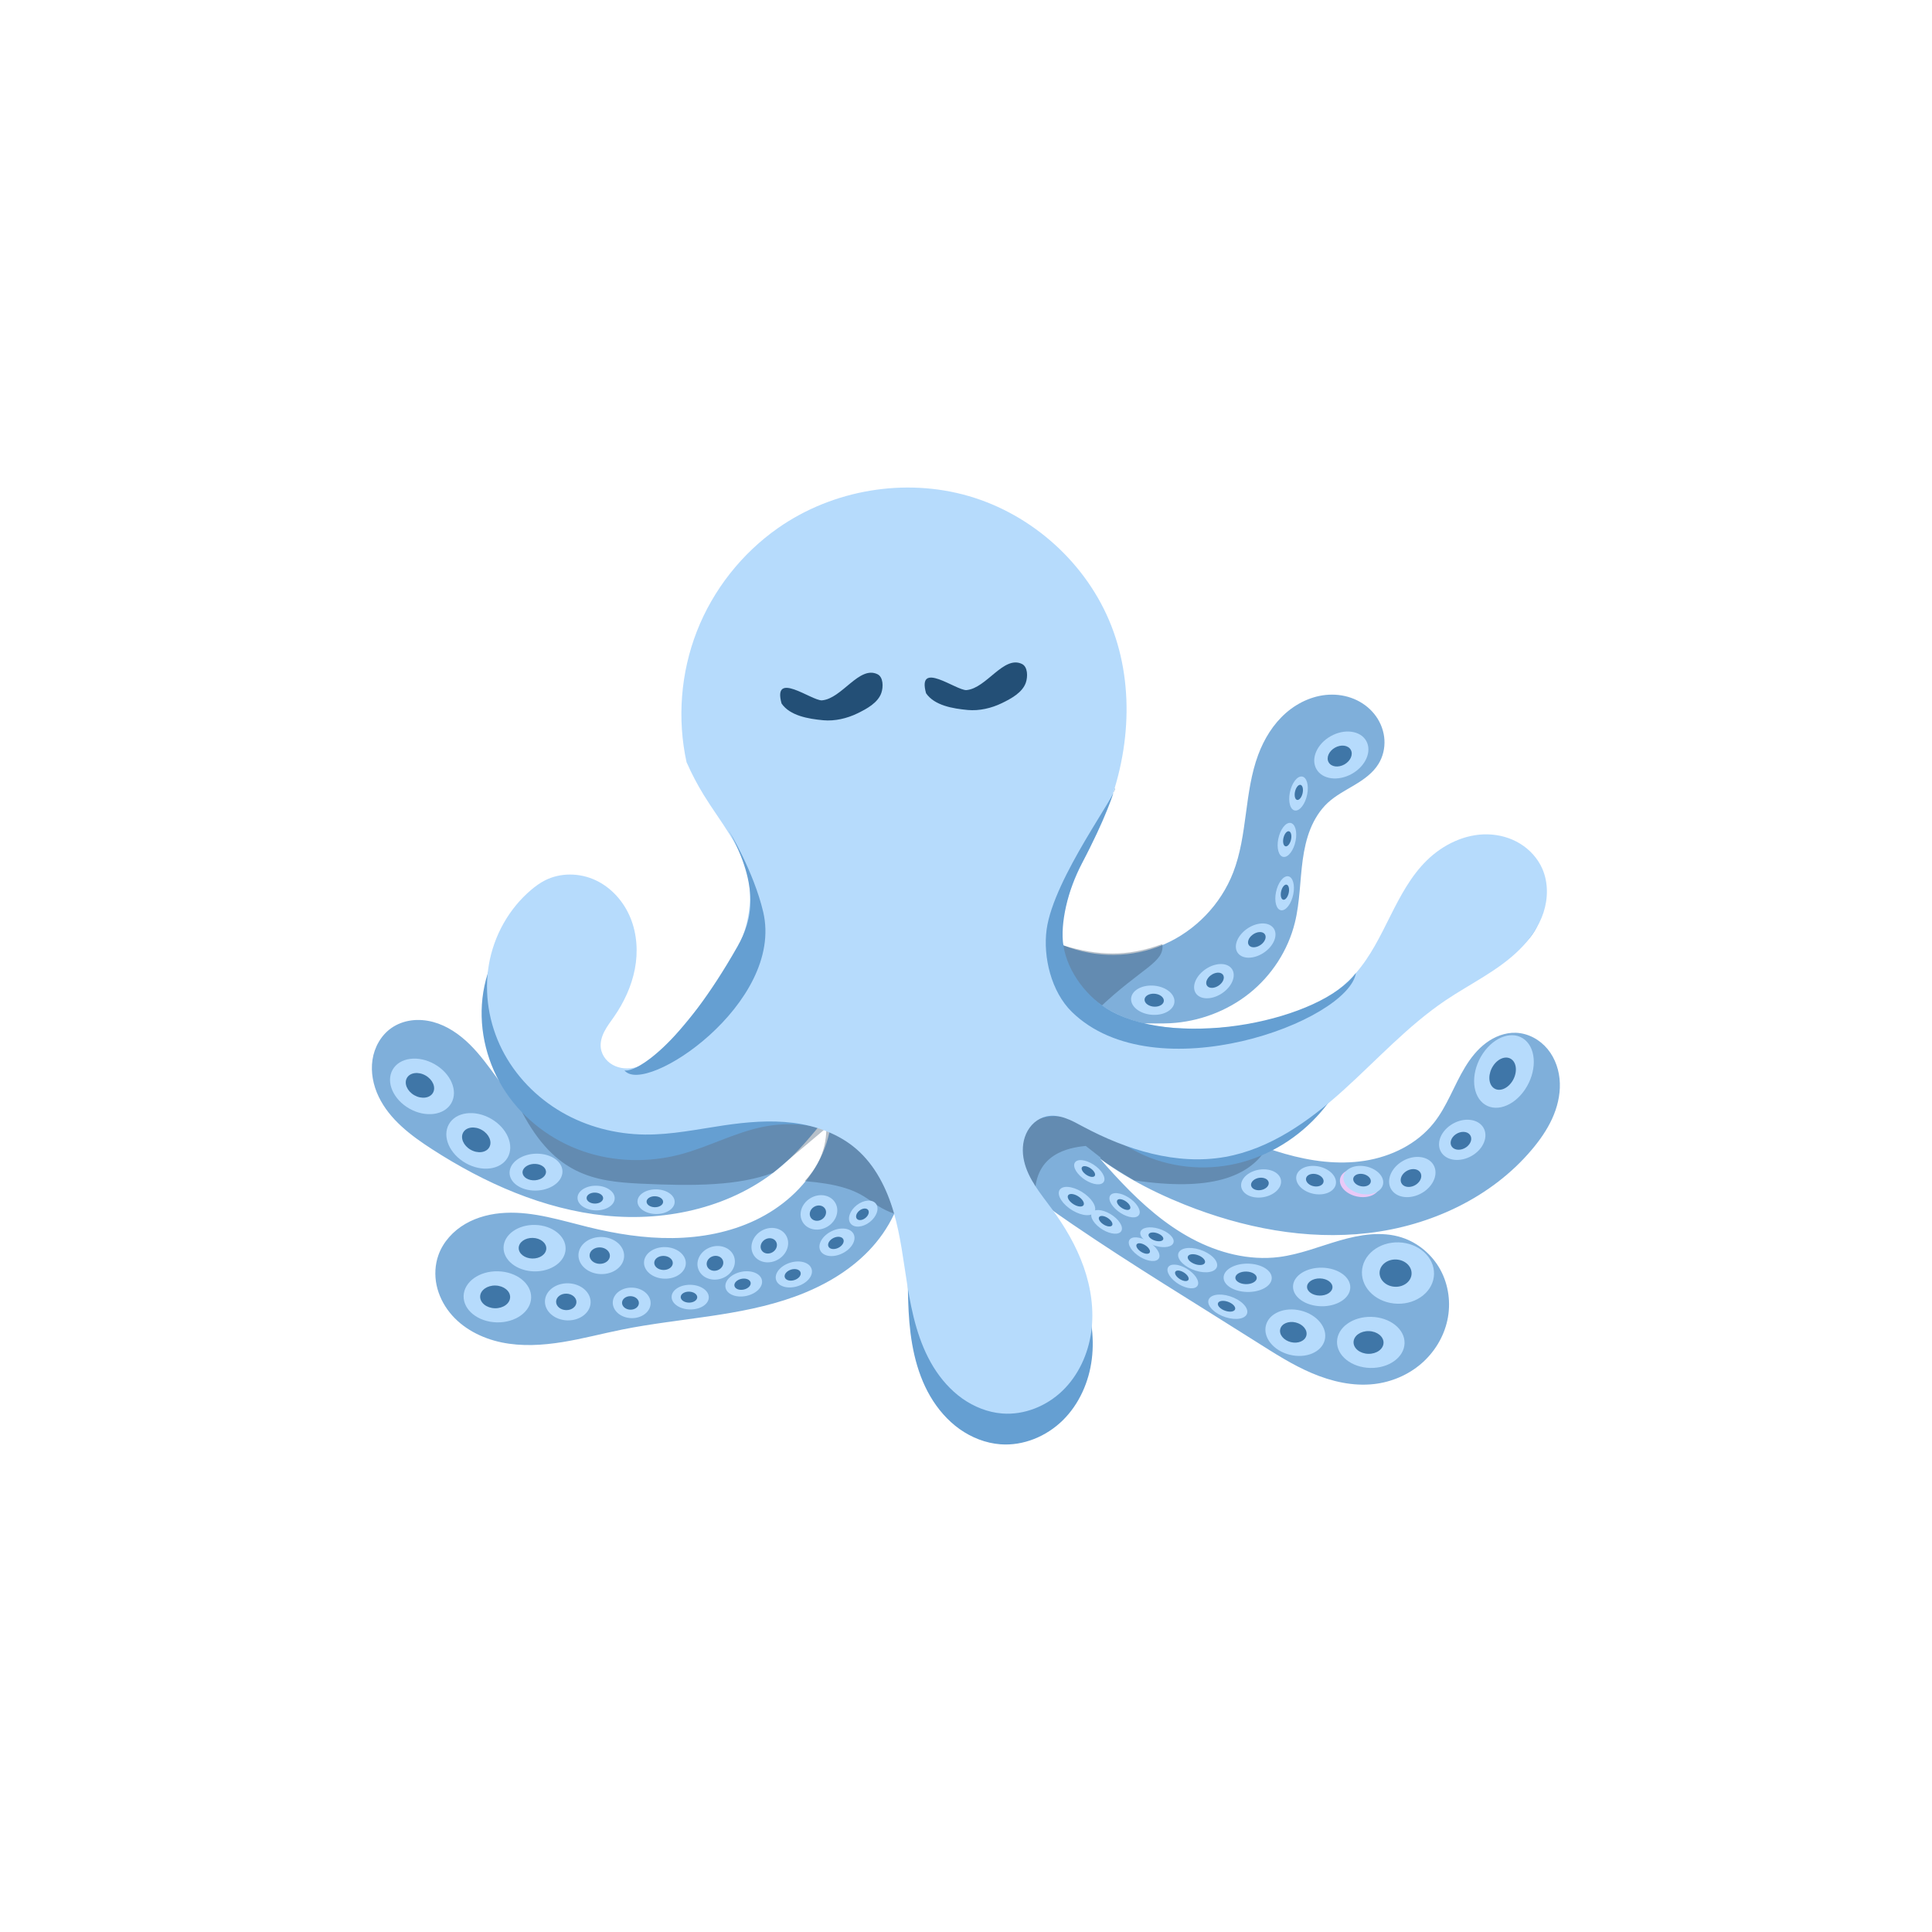 <?xml version="1.0" encoding="UTF-8" standalone="no"?>
<!-- Created with Inkscape (http://www.inkscape.org/) -->

<svg
   width="50mm"
   height="50mm"
   viewBox="0 0 50 50"
   version="1.1"
   id="svg4159"
   xmlns="http://www.w3.org/2000/svg"
   xmlns:svg="http://www.w3.org/2000/svg">
  <defs
     id="defs4156" />
  <g
     id="layer1">
    <g
       id="g4388"
       transform="translate(-157.762,-172.303)">
      <path
         style="fill:#7cadd9;fill-opacity:0.976;stroke:#000000;stroke-width:0;stroke-linecap:butt;stroke-linejoin:miter;stroke-dasharray:none;stroke-opacity:1"
         d="m 185.304,196.774 c 0.819,0.332 1.771,0.321 2.582,-0.03 0.811,-0.351 1.471,-1.036 1.79,-1.86 0.377,-0.971 0.285,-2.073 0.649,-3.049 0.153,-0.41 0.389,-0.795 0.719,-1.083 0.33,-0.288 0.757,-0.474 1.195,-0.472 0.219,7.8e-4 0.438,0.048 0.635,0.143 0.197,0.095 0.372,0.238 0.499,0.417 0.127,0.178 0.205,0.392 0.218,0.61 0.013,0.219 -0.04,0.441 -0.156,0.627 -0.146,0.235 -0.38,0.4 -0.618,0.542 -0.237,0.142 -0.487,0.271 -0.69,0.458 -0.201,0.186 -0.349,0.425 -0.452,0.679 -0.102,0.254 -0.16,0.524 -0.198,0.796 -0.075,0.543 -0.072,1.098 -0.204,1.63 -0.177,0.718 -0.603,1.371 -1.182,1.832 -0.579,0.461 -1.305,0.73 -2.044,0.77 -0.506,0.027 -1.027,-0.048 -1.51,0.106 -0.241,0.077 -0.469,0.215 -0.619,0.418 -0.075,0.102 -0.13,0.219 -0.155,0.344 -0.025,0.124 -0.019,0.255 0.021,0.375 0.042,0.125 0.121,0.236 0.218,0.325 0.097,0.089 0.212,0.157 0.334,0.208 0.242,0.103 0.506,0.14 0.764,0.194 1.36,0.284 2.581,1.029 3.918,1.41 0.668,0.19 1.374,0.287 2.06,0.18 0.687,-0.107 1.354,-0.433 1.788,-0.976 0.346,-0.433 0.525,-0.975 0.813,-1.448 0.144,-0.237 0.319,-0.459 0.541,-0.625 0.222,-0.166 0.495,-0.273 0.772,-0.264 0.318,0.011 0.621,0.177 0.823,0.423 0.202,0.246 0.306,0.564 0.316,0.882 0.01,0.318 -0.069,0.635 -0.202,0.924 -0.133,0.289 -0.318,0.552 -0.523,0.795 -1.045,1.24 -2.62,1.971 -4.231,2.159 -1.611,0.188 -3.252,-0.134 -4.758,-0.737 -0.941,-0.377 -1.845,-0.867 -2.615,-1.526 -0.77,-0.659 -1.404,-1.494 -1.746,-2.448 -0.045,-0.125 -0.084,-0.251 -0.141,-0.371 -0.056,-0.12 -0.131,-0.233 -0.234,-0.316 -0.1,-0.08 -0.227,-0.129 -0.355,-0.118 -0.064,0.005 -0.126,0.026 -0.179,0.061 -0.053,0.035 -0.097,0.085 -0.122,0.144 -0.031,0.071 -0.034,0.154 -0.015,0.229 0.019,0.076 0.058,0.145 0.109,0.205 0.1,0.12 0.238,0.199 0.371,0.282 1.32,0.829 2.226,2.161 3.301,3.289 0.538,0.564 1.131,1.087 1.819,1.453 0.688,0.367 1.479,0.571 2.252,0.474 0.539,-0.068 1.049,-0.277 1.571,-0.428 0.522,-0.151 1.087,-0.245 1.604,-0.079 0.426,0.136 0.791,0.447 1.004,0.84 0.213,0.393 0.274,0.865 0.179,1.302 -0.094,0.437 -0.341,0.838 -0.681,1.129 -0.34,0.291 -0.77,0.472 -1.214,0.523 -0.547,0.063 -1.102,-0.066 -1.609,-0.281 -0.507,-0.215 -0.972,-0.515 -1.437,-0.809 -1.59,-1.008 -3.203,-1.981 -4.758,-3.042 -1.007,-0.687 -2.006,-1.427 -2.722,-2.413 -0.358,-0.493 -0.64,-1.045 -0.792,-1.636 -0.152,-0.59 -0.169,-1.219 -0.012,-1.808 0.032,-0.119 0.071,-0.237 0.084,-0.36 0.013,-0.123 -0.002,-0.253 -0.071,-0.356 -0.047,-0.07 -0.117,-0.123 -0.196,-0.154 -0.078,-0.031 -0.164,-0.04 -0.248,-0.031 -0.167,0.017 -0.321,0.104 -0.451,0.211 -0.352,0.29 -0.555,0.734 -0.62,1.186 -0.064,0.452 -2.8e-4,0.913 0.11,1.356 0.11,0.443 0.265,0.873 0.388,1.313 0.123,0.44 0.213,0.894 0.188,1.35 -0.042,0.757 -0.406,1.476 -0.932,2.023 -0.526,0.547 -1.204,0.93 -1.917,1.189 -1.426,0.517 -2.975,0.552 -4.462,0.851 -0.517,0.104 -1.028,0.241 -1.549,0.325 -0.521,0.084 -1.057,0.116 -1.574,0.009 -0.517,-0.107 -1.015,-0.362 -1.344,-0.774 -0.165,-0.206 -0.285,-0.449 -0.34,-0.707 -0.054,-0.258 -0.041,-0.531 0.048,-0.78 0.122,-0.342 0.383,-0.625 0.697,-0.807 0.314,-0.182 0.677,-0.269 1.04,-0.286 0.725,-0.035 1.432,0.195 2.137,0.368 0.717,0.176 1.452,0.294 2.19,0.285 0.738,-0.009 1.481,-0.148 2.147,-0.467 0.666,-0.319 1.251,-0.826 1.607,-1.472 0.357,-0.646 0.471,-1.435 0.254,-2.141 -0.071,-0.23 -0.175,-0.449 -0.265,-0.672 -0.102,-0.253 -0.186,-0.516 -0.21,-0.788 -0.024,-0.272 0.015,-0.554 0.148,-0.793 0.098,-0.177 0.247,-0.326 0.427,-0.417 0.18,-0.092 0.391,-0.125 0.589,-0.085 0.153,0.03 0.297,0.103 0.416,0.204 0.119,0.101 0.213,0.23 0.278,0.372 0.13,0.284 0.14,0.613 0.069,0.916 -0.071,0.304 -0.22,0.585 -0.396,0.842 -0.177,0.257 -0.382,0.493 -0.58,0.734 -0.537,0.655 -1.029,1.357 -1.673,1.907 -1.231,1.051 -2.937,1.444 -4.547,1.28 -1.61,-0.164 -3.132,-0.841 -4.492,-1.719 -0.55,-0.355 -1.099,-0.769 -1.382,-1.359 -0.142,-0.295 -0.209,-0.63 -0.161,-0.954 0.048,-0.324 0.219,-0.633 0.487,-0.822 0.154,-0.108 0.335,-0.175 0.521,-0.199 0.186,-0.025 0.377,-0.008 0.559,0.04 0.363,0.097 0.683,0.318 0.951,0.582 0.535,0.528 0.881,1.226 1.433,1.737 0.582,0.539 1.383,0.835 2.176,0.806 0.793,-0.03 1.569,-0.385 2.109,-0.966 0.21,-0.316 0.407,-0.641 0.589,-0.973 0.665,-1.212 1.163,-2.555 2.146,-3.528 0.925,-0.916 2.245,-1.419 3.545,-1.35 1.3,0.069 2.56,0.708 3.382,1.717 z"
         id="path16381-3-6-3-2" />
      <ellipse
         style="fill:#b6dbfc;fill-opacity:1;stroke:#8f66a1;stroke-width:0;stroke-linecap:round;stroke-linejoin:round;stroke-dasharray:none;stroke-opacity:1;paint-order:stroke fill markers"
         id="path9059-64-0-7-9-3-2-6-9"
         cx="199.371"
         cy="-178.971"
         rx="0.319"
         ry="0.481"
         transform="matrix(-0.029,1,-1,-0.022,0,0)" />
      <ellipse
         style="fill:#3d75a6;fill-opacity:0.984;stroke:#8f66a1;stroke-width:0;stroke-linecap:round;stroke-linejoin:round;stroke-dasharray:none;stroke-opacity:1;paint-order:stroke fill markers"
         id="path9059-6-3-4-9-9-1-1-54-4-8"
         cx="199.373"
         cy="-178.939"
         rx="0.142"
         ry="0.214"
         transform="matrix(-0.029,1,-1,-0.022,0,0)" />
      <ellipse
         style="fill:#b6dbfc;fill-opacity:1;stroke:#8f66a1;stroke-width:0;stroke-linecap:round;stroke-linejoin:round;stroke-dasharray:none;stroke-opacity:1;paint-order:stroke fill markers"
         id="path9059-64-0-7-9-3-0-2-5"
         cx="199.431"
         cy="-180.525"
         rx="0.319"
         ry="0.481"
         transform="matrix(-0.029,1,-1,-0.022,0,0)" />
      <ellipse
         style="fill:#3d75a6;fill-opacity:0.984;stroke:#8f66a1;stroke-width:0;stroke-linecap:round;stroke-linejoin:round;stroke-dasharray:none;stroke-opacity:1;paint-order:stroke fill markers"
         id="path9059-6-3-4-9-9-1-1-1-0-5"
         cx="199.433"
         cy="-180.493"
         rx="0.142"
         ry="0.214"
         transform="matrix(-0.029,1,-1,-0.022,0,0)" />
      <g
         id="g17585-3-2-6-45"
         transform="matrix(0.879,0,0,0.879,159.446,17.971)"
         style="stroke-width:1.138">
        <path
           style="fill:#581277;fill-opacity:1;stroke:#581277;stroke-width:0;stroke-linecap:butt;stroke-linejoin:miter;stroke-dasharray:none;stroke-opacity:1"
           d="m 26.619,195.145 c 0.591,-0.051 1.096,-1.034 1.636,-0.768 0.17,0.084 0.173,0.373 0.112,0.549 -0.101,0.291 -0.427,0.468 -0.707,0.604 -0.306,0.148 -0.663,0.232 -1.003,0.201 -0.44,-0.041 -0.981,-0.132 -1.228,-0.493 -0.272,-0.986 0.877,-0.083 1.19,-0.092 z"
           id="path8680-5-7-8-5-5-3-2-0-1" />
        <path
           style="fill:#581277;fill-opacity:1;stroke:#000000;stroke-width:0;stroke-linecap:butt;stroke-linejoin:miter;stroke-dasharray:none;stroke-opacity:1"
           d="m 22.365,195.447 c 0.591,-0.051 1.096,-1.034 1.636,-0.768 0.17,0.084 0.173,0.373 0.112,0.549 -0.101,0.291 -0.427,0.468 -0.707,0.604 -0.306,0.148 -0.663,0.232 -1.003,0.201 -0.44,-0.041 -0.981,-0.132 -1.228,-0.493 -0.272,-0.986 0.877,-0.083 1.19,-0.092 z"
           id="path8680-5-7-8-5-7-8-5-7-1" />
      </g>
      <path
         style="fill:#2c4963;fill-opacity:0.341;stroke:#000000;stroke-width:0;stroke-linecap:butt;stroke-linejoin:miter;stroke-dasharray:none;stroke-opacity:1"
         d="m 179.148,201.493 c 0.001,0.682 -0.321,1.121 -0.562,1.377 1.713,0.143 1.541,0.598 2.368,0.859 l 3.593,-0.505 c 0.004,-1.051 0.851,-1.22 1.315,-1.264 l 0.37,0.289 c 0.073,0.041 -0.249,-0.071 0.88,0.6 1.956,0.294 2.976,-0.075 3.439,-0.84 l -4.118,-3.239 -0.244,-0.361 c 1.133,-1.079 1.72,-1.194 1.654,-1.674 -0.939,0.343 -1.654,0.297 -2.558,0.04 l -11.057,3.881 -2.953,0.435 c 0.855,1.618 1.862,1.786 3.048,1.844 1.444,0.07 2.564,0.051 3.448,-0.281 z"
         id="path18449-2-2-61" />
      <path
         style="fill:#659fd2;fill-opacity:1;stroke:#000000;stroke-width:0;stroke-linecap:butt;stroke-linejoin:miter;stroke-dasharray:none;stroke-opacity:1"
         d="m 176.613,193.317 c -0.597,-1.084 -0.809,-2.374 -0.591,-3.592 0.218,-1.218 0.866,-2.354 1.802,-3.163 0.675,-0.583 1.495,-0.996 2.366,-1.189 0.871,-0.193 1.79,-0.165 2.646,0.083 0.857,0.248 1.649,0.717 2.277,1.349 0.628,0.633 1.092,1.429 1.329,2.288 0.43,1.558 0.107,3.237 -0.487,4.74 -0.248,0.628 -0.544,1.24 -0.72,1.893 -0.175,0.652 -0.222,1.364 0.027,1.991 0.272,0.685 0.877,1.203 1.559,1.484 0.682,0.281 1.435,0.344 2.171,0.311 1.376,-0.061 2.787,-0.48 3.781,-1.433 0.881,-0.844 1.377,-2.041 2.309,-2.829 0.376,-0.318 0.836,-0.566 1.328,-0.579 0.246,-0.007 0.496,0.048 0.709,0.17 0.214,0.122 0.389,0.315 0.477,0.545 0.067,0.176 0.082,0.37 0.051,0.556 -0.031,0.186 -0.106,0.363 -0.211,0.519 -0.21,0.312 -0.532,0.536 -0.874,0.691 -0.685,0.311 -1.472,0.376 -2.124,0.751 -0.589,0.339 -1.014,0.9 -1.374,1.476 -0.36,0.576 -0.673,1.186 -1.116,1.701 -0.566,0.658 -1.338,1.139 -2.183,1.336 -0.845,0.196 -1.758,0.103 -2.536,-0.281 -0.501,-0.247 -0.945,-0.609 -1.467,-0.808 -0.261,-0.1 -0.543,-0.157 -0.821,-0.129 -0.278,0.028 -0.553,0.145 -0.74,0.353 -0.166,0.184 -0.255,0.431 -0.27,0.678 -0.015,0.247 0.04,0.496 0.134,0.725 0.19,0.458 0.53,0.834 0.832,1.227 0.363,0.472 0.679,0.984 0.887,1.542 0.209,0.557 0.308,1.162 0.234,1.752 -0.073,0.591 -0.326,1.166 -0.75,1.584 -0.424,0.418 -1.022,0.667 -1.616,0.622 -0.381,-0.029 -0.748,-0.175 -1.059,-0.396 -0.31,-0.222 -0.564,-0.518 -0.757,-0.848 -0.384,-0.659 -0.519,-1.436 -0.559,-2.198 -0.032,-0.609 -0.009,-1.221 -0.066,-1.829 -0.056,-0.608 -0.198,-1.221 -0.531,-1.733 -0.325,-0.501 -0.824,-0.881 -1.384,-1.088 -0.56,-0.207 -1.178,-0.242 -1.764,-0.128 -0.747,0.146 -1.428,0.524 -2.164,0.718 -0.825,0.218 -1.714,0.196 -2.52,-0.083 -0.806,-0.279 -1.523,-0.818 -1.997,-1.527 -0.474,-0.709 -0.699,-1.585 -0.603,-2.433 0.096,-0.847 0.518,-1.658 1.17,-2.207 0.111,-0.094 0.23,-0.18 0.359,-0.247 0.356,-0.184 0.79,-0.205 1.167,-0.071 0.378,0.134 0.697,0.419 0.886,0.773 0.189,0.353 0.25,0.772 0.183,1.167 -0.067,0.395 -0.257,0.767 -0.529,1.061 -0.172,0.187 -0.376,0.344 -0.534,0.543 -0.079,0.1 -0.146,0.21 -0.186,0.331 -0.04,0.121 -0.052,0.252 -0.021,0.376 0.045,0.182 0.18,0.336 0.347,0.422 0.167,0.086 0.362,0.108 0.548,0.083 0.372,-0.05 0.694,-0.273 1.003,-0.487 0.552,-0.382 1.115,-0.754 1.617,-1.2 0.502,-0.446 0.947,-0.973 1.208,-1.592 0.268,-0.634 0.331,-1.353 0.178,-2.024 -0.153,-0.671 -0.521,-1.292 -1.037,-1.747 z"
         id="path16377-8-8-2-9-9" />
      <path
         style="fill:#b6dbfc;fill-opacity:1;stroke:#000000;stroke-width:0;stroke-linecap:butt;stroke-linejoin:miter;stroke-dasharray:none;stroke-opacity:1"
         d="m 175.532,192.038 c -0.248,-1.125 -0.154,-2.324 0.265,-3.397 0.419,-1.073 1.163,-2.018 2.107,-2.677 1.412,-0.986 3.274,-1.303 4.928,-0.823 1.654,0.48 3.062,1.752 3.69,3.355 0.638,1.627 0.467,3.505 -0.247,5.1 -0.255,0.569 -0.575,1.109 -0.792,1.693 -0.217,0.584 -0.326,1.236 -0.14,1.831 0.111,0.355 0.323,0.675 0.592,0.931 0.269,0.256 0.595,0.45 0.941,0.585 0.692,0.271 1.454,0.308 2.197,0.279 0.693,-0.027 1.389,-0.11 2.047,-0.329 0.658,-0.219 1.279,-0.581 1.735,-1.103 0.378,-0.433 0.63,-0.959 0.888,-1.473 0.258,-0.514 0.531,-1.033 0.941,-1.436 0.42,-0.413 0.992,-0.692 1.581,-0.678 0.294,0.007 0.588,0.087 0.839,0.242 0.251,0.154 0.458,0.383 0.575,0.653 0.153,0.354 0.148,0.764 0.028,1.13 -0.12,0.366 -0.349,0.69 -0.624,0.961 -0.548,0.542 -1.263,0.875 -1.903,1.305 -0.981,0.66 -1.783,1.547 -2.661,2.339 -0.878,0.791 -1.885,1.511 -3.049,1.718 -1.259,0.224 -2.553,-0.182 -3.68,-0.785 -0.148,-0.079 -0.294,-0.162 -0.452,-0.217 -0.158,-0.056 -0.33,-0.083 -0.493,-0.047 -0.117,0.026 -0.227,0.083 -0.317,0.162 -0.09,0.079 -0.161,0.179 -0.21,0.288 -0.098,0.219 -0.106,0.471 -0.053,0.705 0.106,0.468 0.432,0.848 0.716,1.235 0.34,0.462 0.634,0.961 0.825,1.502 0.191,0.541 0.276,1.124 0.196,1.692 -0.08,0.568 -0.331,1.118 -0.743,1.516 -0.412,0.398 -0.99,0.634 -1.561,0.589 -0.371,-0.029 -0.729,-0.173 -1.033,-0.388 -0.303,-0.216 -0.553,-0.502 -0.748,-0.819 -0.389,-0.635 -0.556,-1.379 -0.674,-2.114 -0.102,-0.633 -0.173,-1.274 -0.353,-1.889 -0.18,-0.615 -0.48,-1.214 -0.964,-1.633 -0.453,-0.392 -1.042,-0.604 -1.637,-0.679 -0.595,-0.075 -1.198,-0.022 -1.791,0.065 -0.679,0.1 -1.357,0.245 -2.044,0.238 -0.754,-0.008 -1.509,-0.203 -2.161,-0.583 -0.652,-0.379 -1.199,-0.943 -1.539,-1.617 -0.34,-0.674 -0.468,-1.456 -0.34,-2.199 0.128,-0.744 0.515,-1.443 1.091,-1.931 0.111,-0.094 0.229,-0.181 0.359,-0.247 0.402,-0.206 0.9,-0.197 1.31,-0.006 0.41,0.191 0.73,0.553 0.902,0.971 0.172,0.418 0.201,0.888 0.115,1.332 -0.086,0.444 -0.282,0.862 -0.54,1.234 -0.086,0.123 -0.178,0.242 -0.247,0.376 -0.069,0.133 -0.113,0.285 -0.093,0.433 0.014,0.104 0.06,0.203 0.127,0.284 0.067,0.081 0.155,0.144 0.252,0.184 0.194,0.081 0.417,0.072 0.616,0.003 0.198,-0.069 0.373,-0.195 0.525,-0.34 0.152,-0.145 0.283,-0.31 0.416,-0.472 0.491,-0.599 1.02,-1.174 1.406,-1.846 0.193,-0.336 0.35,-0.694 0.439,-1.071 0.089,-0.377 0.108,-0.773 0.032,-1.152 -0.081,-0.4 -0.266,-0.772 -0.48,-1.119 -0.214,-0.348 -0.458,-0.676 -0.671,-1.024 -0.164,-0.267 -0.31,-0.546 -0.437,-0.833 z"
         id="path16377-9-7-8-34" />
      <g
         id="g17585-5-1-7"
         transform="matrix(0.879,0,0,0.879,159.376,18.63)"
         style="fill:#204c73;fill-opacity:0.976;stroke-width:1.138">
        <path
           style="fill:#204c73;fill-opacity:0.976;stroke:#581277;stroke-width:0;stroke-linecap:butt;stroke-linejoin:miter;stroke-dasharray:none;stroke-opacity:1"
           d="m 26.619,195.145 c 0.591,-0.051 1.096,-1.034 1.636,-0.768 0.17,0.084 0.173,0.373 0.112,0.549 -0.101,0.291 -0.427,0.468 -0.707,0.604 -0.306,0.148 -0.663,0.232 -1.003,0.201 -0.44,-0.041 -0.981,-0.132 -1.228,-0.493 -0.272,-0.986 0.877,-0.083 1.19,-0.092 z"
           id="path8680-5-7-8-5-5-2-1-9" />
        <path
           style="fill:#204c73;fill-opacity:0.976;stroke:#000000;stroke-width:0;stroke-linecap:butt;stroke-linejoin:miter;stroke-dasharray:none;stroke-opacity:1"
           d="m 22.365,195.447 c 0.591,-0.051 1.096,-1.034 1.636,-0.768 0.17,0.084 0.173,0.373 0.112,0.549 -0.101,0.291 -0.427,0.468 -0.707,0.604 -0.306,0.148 -0.663,0.232 -1.003,0.201 -0.44,-0.041 -0.981,-0.132 -1.228,-0.493 -0.272,-0.986 0.877,-0.083 1.19,-0.092 z"
           id="path8680-5-7-8-5-7-1-6-8" />
      </g>
      <path
         style="fill:#659fd2;fill-opacity:1;stroke:#000000;stroke-width:0;stroke-linecap:butt;stroke-linejoin:miter;stroke-dasharray:none;stroke-opacity:1"
         d="m 186.61,192.698 c 0.129,0.077 -1.583,2.322 -1.762,3.666 -0.094,0.706 0.12,1.606 0.655,2.128 2.153,2.1 7.15,0.252 7.351,-1.01 -0.898,1.222 -4.52,1.978 -6.335,0.989 -0.61,-0.333 -1.126,-1.004 -1.236,-1.695 -0.09,-0.568 0.116,-1.449 0.477,-2.126 0.591,-1.111 0.871,-1.94 0.85,-1.951 z"
         id="path4385-1-07" />
      <path
         style="fill:#659fd2;fill-opacity:1;stroke:#000000;stroke-width:0;stroke-linecap:butt;stroke-linejoin:miter;stroke-dasharray:none;stroke-opacity:1"
         d="m 176.632,193.807 c 0,0 0.636,1.055 0.881,2.094 0.558,2.366 -3.063,4.779 -3.59,4.103 0.285,0.063 1.464,-0.63 2.925,-3.207 0.394,-0.696 0.569,-1.536 -0.217,-2.989 z"
         id="path4899-1-58" />
      <ellipse
         style="fill:#b6dbfc;fill-opacity:1;stroke:#8f66a1;stroke-width:0;stroke-linecap:round;stroke-linejoin:round;stroke-dasharray:none;stroke-opacity:1;paint-order:stroke fill markers"
         id="path9059-64-5-0"
         cx="201.473"
         cy="-175.671"
         rx="0.661"
         ry="0.874"
         transform="matrix(-0.025,1,-1,-0.025,0,0)" />
      <ellipse
         style="fill:#3d75a6;fill-opacity:0.984;stroke:#8f66a1;stroke-width:0;stroke-linecap:round;stroke-linejoin:round;stroke-dasharray:none;stroke-opacity:1;paint-order:stroke fill markers"
         id="path9059-6-3-4-00-70"
         cx="201.476"
         cy="-175.613"
         rx="0.294"
         ry="0.388"
         transform="matrix(-0.025,1,-1,-0.025,0,0)" />
      <ellipse
         style="fill:#b6dbfc;fill-opacity:1;stroke:#8f66a1;stroke-width:0;stroke-linecap:round;stroke-linejoin:round;stroke-dasharray:none;stroke-opacity:1;paint-order:stroke fill markers"
         id="path9059-64-2-7-82"
         cx="90.649"
         cy="-245.747"
         rx="0.661"
         ry="0.874"
         transform="matrix(-0.495,0.869,-0.869,-0.495,0,0)" />
      <ellipse
         style="fill:#3d75a6;fill-opacity:0.984;stroke:#8f66a1;stroke-width:0;stroke-linecap:round;stroke-linejoin:round;stroke-dasharray:none;stroke-opacity:1;paint-order:stroke fill markers"
         id="path9059-6-3-4-3-01-3"
         cx="90.652"
         cy="-245.688"
         rx="0.294"
         ry="0.388"
         transform="matrix(-0.495,0.869,-0.869,-0.495,0,0)" />
      <ellipse
         style="fill:#b6dbfc;fill-opacity:1;stroke:#8f66a1;stroke-width:0;stroke-linecap:round;stroke-linejoin:round;stroke-dasharray:none;stroke-opacity:1;paint-order:stroke fill markers"
         id="path9059-64-2-1-3-38"
         cx="91.153"
         cy="-247.711"
         rx="0.661"
         ry="0.874"
         transform="matrix(-0.495,0.869,-0.869,-0.495,0,0)" />
      <ellipse
         style="fill:#3d75a6;fill-opacity:0.984;stroke:#8f66a1;stroke-width:0;stroke-linecap:round;stroke-linejoin:round;stroke-dasharray:none;stroke-opacity:1;paint-order:stroke fill markers"
         id="path9059-6-3-4-3-0-7-3"
         cx="91.156"
         cy="-247.652"
         rx="0.294"
         ry="0.388"
         transform="matrix(-0.495,0.869,-0.869,-0.495,0,0)" />
      <ellipse
         style="fill:#b6dbfc;fill-opacity:1;stroke:#8f66a1;stroke-width:0;stroke-linecap:round;stroke-linejoin:round;stroke-dasharray:none;stroke-opacity:1;paint-order:stroke fill markers"
         id="path9059-64-2-1-7-1-08"
         cx="192.831"
         cy="-204.825"
         rx="0.483"
         ry="0.681"
         transform="matrix(-0.17,0.985,-0.998,-0.062,0,0)" />
      <ellipse
         style="fill:#3d75a6;fill-opacity:0.984;stroke:#8f66a1;stroke-width:0;stroke-linecap:round;stroke-linejoin:round;stroke-dasharray:none;stroke-opacity:1;paint-order:stroke fill markers"
         id="path9059-6-3-4-3-0-1-2-0"
         cx="192.833"
         cy="-204.78"
         rx="0.215"
         ry="0.302"
         transform="matrix(-0.17,0.985,-0.998,-0.062,0,0)" />
      <ellipse
         style="fill:#b6dbfc;fill-opacity:1;stroke:#8f66a1;stroke-width:0;stroke-linecap:round;stroke-linejoin:round;stroke-dasharray:none;stroke-opacity:1;paint-order:stroke fill markers"
         id="path9059-64-4-4-6"
         cx="202.087"
         cy="-198.29"
         rx="0.661"
         ry="0.874"
         transform="matrix(-0.025,1,-1,-0.025,0,0)" />
      <ellipse
         style="fill:#3d75a6;fill-opacity:0.984;stroke:#8f66a1;stroke-width:0;stroke-linecap:round;stroke-linejoin:round;stroke-dasharray:none;stroke-opacity:1;paint-order:stroke fill markers"
         id="path9059-6-3-4-0-1-16"
         cx="202.09"
         cy="-198.232"
         rx="0.294"
         ry="0.388"
         transform="matrix(-0.025,1,-1,-0.025,0,0)" />
      <ellipse
         style="fill:#b6dbfc;fill-opacity:1;stroke:#8f66a1;stroke-width:0;stroke-linecap:round;stroke-linejoin:round;stroke-dasharray:none;stroke-opacity:1;paint-order:stroke fill markers"
         id="path9059-64-4-5-3-9"
         cx="154.592"
         cy="-235.845"
         rx="0.589"
         ry="0.784"
         transform="matrix(-0.244,0.97,-0.971,-0.241,0,0)" />
      <ellipse
         style="fill:#3d75a6;fill-opacity:0.984;stroke:#8f66a1;stroke-width:0;stroke-linecap:round;stroke-linejoin:round;stroke-dasharray:none;stroke-opacity:1;paint-order:stroke fill markers"
         id="path9059-6-3-4-0-3-4-6"
         cx="154.595"
         cy="-235.792"
         rx="0.262"
         ry="0.348"
         transform="matrix(-0.244,0.97,-0.971,-0.241,0,0)" />
      <ellipse
         style="fill:#b6dbfc;fill-opacity:1;stroke:#8f66a1;stroke-width:0;stroke-linecap:round;stroke-linejoin:round;stroke-dasharray:none;stroke-opacity:1;paint-order:stroke fill markers"
         id="path9059-64-4-2-1-8"
         cx="199.696"
         cy="-198.335"
         rx="0.794"
         ry="0.933"
         transform="matrix(-0.022,1,-1,-0.028,0,0)" />
      <ellipse
         style="fill:#3d75a6;fill-opacity:0.984;stroke:#8f66a1;stroke-width:0;stroke-linecap:round;stroke-linejoin:round;stroke-dasharray:none;stroke-opacity:1;paint-order:stroke fill markers"
         id="path9059-6-3-4-0-4-5-4"
         cx="199.7"
         cy="-198.273"
         rx="0.353"
         ry="0.414"
         transform="matrix(-0.022,1,-1,-0.028,0,0)" />
      <ellipse
         style="fill:#b6dbfc;fill-opacity:1;stroke:#8f66a1;stroke-width:0;stroke-linecap:round;stroke-linejoin:round;stroke-dasharray:none;stroke-opacity:1;paint-order:stroke fill markers"
         id="path9059-64-4-1-5-8"
         cx="201.065"
         cy="-197.596"
         rx="0.499"
         ry="0.741"
         transform="matrix(-0.028,1,-1,-0.023,0,0)" />
      <ellipse
         style="fill:#3d75a6;fill-opacity:0.984;stroke:#8f66a1;stroke-width:0;stroke-linecap:round;stroke-linejoin:round;stroke-dasharray:none;stroke-opacity:1;paint-order:stroke fill markers"
         id="path9059-6-3-4-0-8-3-1"
         cx="201.067"
         cy="-197.547"
         rx="0.222"
         ry="0.329"
         transform="matrix(-0.028,1,-1,-0.023,0,0)" />
      <ellipse
         style="fill:#b6dbfc;fill-opacity:1;stroke:#8f66a1;stroke-width:0;stroke-linecap:round;stroke-linejoin:round;stroke-dasharray:none;stroke-opacity:1;paint-order:stroke fill markers"
         id="path9059-64-4-1-4-9-7"
         cx="261.743"
         cy="-72.915"
         rx="0.559"
         ry="0.741"
         transform="matrix(0.493,0.87,-0.87,0.492,0,0)" />
      <ellipse
         style="fill:#3d75a6;fill-opacity:0.984;stroke:#8f66a1;stroke-width:0;stroke-linecap:round;stroke-linejoin:round;stroke-dasharray:none;stroke-opacity:1;paint-order:stroke fill markers"
         id="path9059-6-3-4-0-8-92-5-4"
         cx="261.746"
         cy="-72.865"
         rx="0.249"
         ry="0.329"
         transform="matrix(0.493,0.87,-0.87,0.492,0,0)" />
      <ellipse
         style="fill:#b6dbfc;fill-opacity:1;stroke:#8f66a1;stroke-width:0;stroke-linecap:round;stroke-linejoin:round;stroke-dasharray:none;stroke-opacity:1;paint-order:stroke fill markers"
         id="path9059-64-4-1-4-3-8-1"
         cx="276.612"
         cy="25.349"
         rx="0.717"
         ry="0.982"
         transform="matrix(0.762,0.647,-0.556,0.831,0,0)" />
      <ellipse
         style="fill:#3f76a8;fill-opacity:1;stroke:#8f66a1;stroke-width:0;stroke-linecap:round;stroke-linejoin:round;stroke-dasharray:none;stroke-opacity:1;paint-order:stroke fill markers"
         id="path9059-6-3-4-0-8-92-1-5-2"
         cx="276.615"
         cy="25.415"
         rx="0.319"
         ry="0.436"
         transform="matrix(0.762,0.647,-0.556,0.831,0,0)" />
      <ellipse
         style="fill:#b6dbfc;fill-opacity:1;stroke:#8f66a1;stroke-width:0;stroke-linecap:round;stroke-linejoin:round;stroke-dasharray:none;stroke-opacity:1;paint-order:stroke fill markers"
         id="path9059-64-4-1-4-3-0-6-9"
         cx="277.599"
         cy="-29.114"
         rx="0.485"
         ry="0.63"
         transform="matrix(0.618,0.786,-0.826,0.563,0,0)" />
      <ellipse
         style="fill:#3f76a8;fill-opacity:1;stroke:#8f66a1;stroke-width:0;stroke-linecap:round;stroke-linejoin:round;stroke-dasharray:none;stroke-opacity:1;paint-order:stroke fill markers"
         id="path9059-6-3-4-0-8-92-1-8-6-9"
         cx="277.601"
         cy="-29.072"
         rx="0.215"
         ry="0.28"
         transform="matrix(0.618,0.786,-0.826,0.563,0,0)" />
      <ellipse
         style="fill:#b6dbfc;fill-opacity:1;stroke:#8f66a1;stroke-width:0;stroke-linecap:round;stroke-linejoin:round;stroke-dasharray:none;stroke-opacity:1;paint-order:stroke fill markers"
         id="path9059-64-4-1-4-3-0-3-0-73"
         cx="277.667"
         cy="-27.499"
         rx="0.485"
         ry="0.63"
         transform="matrix(0.618,0.786,-0.826,0.563,0,0)" />
      <ellipse
         style="fill:#3f76a8;fill-opacity:1;stroke:#8f66a1;stroke-width:0;stroke-linecap:round;stroke-linejoin:round;stroke-dasharray:none;stroke-opacity:1;paint-order:stroke fill markers"
         id="path9059-6-3-4-0-8-92-1-8-0-4-98"
         cx="277.669"
         cy="-27.456"
         rx="0.215"
         ry="0.28"
         transform="matrix(0.618,0.786,-0.826,0.563,0,0)" />
      <g
         id="g9479-0-7-7-9-1-1-4-5-1-40"
         transform="matrix(0.054,0.272,-0.285,-0.003,256.379,187.239)"
         style="stroke-width:3.597">
        <g
           id="g9459-4-8-4-2-0-5-9-2-0-63"
           style="stroke-width:3.597">
          <ellipse
             style="opacity:1;fill:#e9c9f7;fill-opacity:1;stroke:#8f66a1;stroke-width:0;stroke-linecap:round;stroke-linejoin:round;stroke-dasharray:none;stroke-opacity:1;paint-order:stroke fill markers"
             id="path9059-64-4-1-4-3-0-3-3-8-4"
             cx="60.217"
             cy="233.955"
             rx="1.355"
             ry="1.79" />
          <ellipse
             style="fill:#8f66a1;fill-opacity:1;stroke:#8f66a1;stroke-width:0;stroke-linecap:round;stroke-linejoin:round;stroke-dasharray:none;stroke-opacity:1;paint-order:stroke fill markers"
             id="path9059-6-3-4-0-8-92-1-8-0-8-1-6"
             cx="60.223"
             cy="234.075"
             rx="0.602"
             ry="0.795" />
        </g>
      </g>
      <ellipse
         style="fill:#b6dbfc;fill-opacity:1;stroke:#8f66a1;stroke-width:0;stroke-linecap:round;stroke-linejoin:round;stroke-dasharray:none;stroke-opacity:1;paint-order:stroke fill markers"
         id="path9059-64-4-1-4-3-0-3-3-0-8-49"
         cx="205.211"
         cy="-153.234"
         rx="0.376"
         ry="0.51"
         transform="matrix(0.194,0.981,-1,-0.01,0,0)" />
      <ellipse
         style="fill:#3f76a8;fill-opacity:1;stroke:#8f66a1;stroke-width:0;stroke-linecap:round;stroke-linejoin:round;stroke-dasharray:none;stroke-opacity:1;paint-order:stroke fill markers"
         id="path9059-6-3-4-0-8-92-1-8-0-8-4-4-41"
         cx="205.212"
         cy="-153.2"
         rx="0.167"
         ry="0.226"
         transform="matrix(0.194,0.981,-1,-0.01,0,0)" />
      <ellipse
         style="fill:#b6dbfc;fill-opacity:1;stroke:#8f66a1;stroke-width:0;stroke-linecap:round;stroke-linejoin:round;stroke-dasharray:none;stroke-opacity:1;paint-order:stroke fill markers"
         id="path9059-64-4-1-4-3-0-3-3-0-1-9-0"
         cx="205.224"
         cy="-152.009"
         rx="0.376"
         ry="0.51"
         transform="matrix(0.194,0.981,-1,-0.01,0,0)" />
      <ellipse
         style="fill:#3f76a8;fill-opacity:1;stroke:#8f66a1;stroke-width:0;stroke-linecap:round;stroke-linejoin:round;stroke-dasharray:none;stroke-opacity:1;paint-order:stroke fill markers"
         id="path9059-6-3-4-0-8-92-1-8-0-8-4-0-8-9"
         cx="205.225"
         cy="-151.975"
         rx="0.167"
         ry="0.226"
         transform="matrix(0.194,0.981,-1,-0.01,0,0)" />
      <ellipse
         style="fill:#b6dbfc;fill-opacity:1;stroke:#8f66a1;stroke-width:0;stroke-linecap:round;stroke-linejoin:round;stroke-dasharray:none;stroke-opacity:1;paint-order:stroke fill markers"
         id="path9059-64-4-1-4-3-0-3-3-0-1-3-8-1"
         cx="264.357"
         cy="-48.39"
         rx="0.376"
         ry="0.51"
         transform="matrix(0.55,0.835,-0.93,0.368,0,0)" />
      <ellipse
         style="fill:#3f76a8;fill-opacity:1;stroke:#8f66a1;stroke-width:0;stroke-linecap:round;stroke-linejoin:round;stroke-dasharray:none;stroke-opacity:1;paint-order:stroke fill markers"
         id="path9059-6-3-4-0-8-92-1-8-0-8-4-0-3-8-56"
         cx="264.358"
         cy="-48.356"
         rx="0.167"
         ry="0.226"
         transform="matrix(0.55,0.835,-0.93,0.368,0,0)" />
      <ellipse
         style="fill:#b6dbfc;fill-opacity:1;stroke:#8f66a1;stroke-width:0;stroke-linecap:round;stroke-linejoin:round;stroke-dasharray:none;stroke-opacity:1;paint-order:stroke fill markers"
         id="path9059-64-4-1-9-0-1"
         cx="201.64"
         cy="-196.706"
         rx="0.367"
         ry="0.623"
         transform="matrix(-0.033,0.999,-1,-0.02,0,0)" />
      <ellipse
         style="fill:#3d75a6;fill-opacity:0.984;stroke:#8f66a1;stroke-width:0;stroke-linecap:round;stroke-linejoin:round;stroke-dasharray:none;stroke-opacity:1;paint-order:stroke fill markers"
         id="path9059-6-3-4-0-8-9-4-28"
         cx="201.642"
         cy="-196.664"
         rx="0.163"
         ry="0.277"
         transform="matrix(-0.033,0.999,-1,-0.02,0,0)" />
      <ellipse
         style="fill:#b6dbfc;fill-opacity:1;stroke:#8f66a1;stroke-width:0;stroke-linecap:round;stroke-linejoin:round;stroke-dasharray:none;stroke-opacity:1;paint-order:stroke fill markers"
         id="path9059-64-4-1-9-3-5-7"
         cx="114.083"
         cy="-273.396"
         rx="0.28"
         ry="0.526"
         transform="matrix(-0.543,0.84,-0.917,-0.399,0,0)" />
      <ellipse
         style="fill:#3d75a6;fill-opacity:0.984;stroke:#8f66a1;stroke-width:0;stroke-linecap:round;stroke-linejoin:round;stroke-dasharray:none;stroke-opacity:1;paint-order:stroke fill markers"
         id="path9059-6-3-4-0-8-9-7-3-7"
         cx="114.084"
         cy="-273.361"
         rx="0.124"
         ry="0.234"
         transform="matrix(-0.543,0.84,-0.917,-0.399,0,0)" />
      <ellipse
         style="fill:#b6dbfc;fill-opacity:1;stroke:#8f66a1;stroke-width:0;stroke-linecap:round;stroke-linejoin:round;stroke-dasharray:none;stroke-opacity:1;paint-order:stroke fill markers"
         id="path9059-64-4-1-9-3-6-1-0"
         cx="114.889"
         cy="-274.724"
         rx="0.28"
         ry="0.526"
         transform="matrix(-0.543,0.84,-0.917,-0.399,0,0)" />
      <ellipse
         style="fill:#3d75a6;fill-opacity:0.984;stroke:#8f66a1;stroke-width:0;stroke-linecap:round;stroke-linejoin:round;stroke-dasharray:none;stroke-opacity:1;paint-order:stroke fill markers"
         id="path9059-6-3-4-0-8-9-7-7-2-1"
         cx="114.89"
         cy="-274.689"
         rx="0.124"
         ry="0.234"
         transform="matrix(-0.543,0.84,-0.917,-0.399,0,0)" />
      <ellipse
         style="fill:#b6dbfc;fill-opacity:1;stroke:#8f66a1;stroke-width:0;stroke-linecap:round;stroke-linejoin:round;stroke-dasharray:none;stroke-opacity:1;paint-order:stroke fill markers"
         id="path9059-64-4-1-9-3-2-7-2"
         cx="119.363"
         cy="-275.743"
         rx="0.231"
         ry="0.446"
         transform="matrix(-0.562,0.827,-0.924,-0.383,0,0)" />
      <ellipse
         style="fill:#3d75a6;fill-opacity:0.984;stroke:#8f66a1;stroke-width:0;stroke-linecap:round;stroke-linejoin:round;stroke-dasharray:none;stroke-opacity:1;paint-order:stroke fill markers"
         id="path9059-6-3-4-0-8-9-7-5-5-11"
         cx="119.364"
         cy="-275.714"
         rx="0.103"
         ry="0.198"
         transform="matrix(-0.562,0.827,-0.924,-0.383,0,0)" />
      <ellipse
         style="fill:#b6dbfc;fill-opacity:1;stroke:#8f66a1;stroke-width:0;stroke-linecap:round;stroke-linejoin:round;stroke-dasharray:none;stroke-opacity:1;paint-order:stroke fill markers"
         id="path9059-64-4-1-9-3-2-49-5-3"
         cx="54.35"
         cy="-284.657"
         rx="0.231"
         ry="0.446"
         transform="matrix(-0.745,0.667,-0.804,-0.594,0,0)" />
      <ellipse
         style="fill:#3d75a6;fill-opacity:0.984;stroke:#8f66a1;stroke-width:0;stroke-linecap:round;stroke-linejoin:round;stroke-dasharray:none;stroke-opacity:1;paint-order:stroke fill markers"
         id="path9059-6-3-4-0-8-9-7-5-7-20-8"
         cx="54.351"
         cy="-284.627"
         rx="0.103"
         ry="0.198"
         transform="matrix(-0.745,0.667,-0.804,-0.594,0,0)" />
      <ellipse
         style="fill:#b6dbfc;fill-opacity:1;stroke:#8f66a1;stroke-width:0;stroke-linecap:round;stroke-linejoin:round;stroke-dasharray:none;stroke-opacity:1;paint-order:stroke fill markers"
         id="path9059-64-4-1-9-3-2-49-9-9-4"
         cx="-244.301"
         cy="-79.481"
         rx="0.231"
         ry="0.446"
         transform="matrix(-0.878,-0.478,0.291,-0.957,0,0)" />
      <ellipse
         style="fill:#3d75a6;fill-opacity:0.984;stroke:#8f66a1;stroke-width:0;stroke-linecap:round;stroke-linejoin:round;stroke-dasharray:none;stroke-opacity:1;paint-order:stroke fill markers"
         id="path9059-6-3-4-0-8-9-7-5-7-3-7-2"
         cx="-244.3"
         cy="-79.451"
         rx="0.103"
         ry="0.198"
         transform="matrix(-0.878,-0.478,0.291,-0.957,0,0)" />
      <ellipse
         style="fill:#b6dbfc;fill-opacity:1;stroke:#8f66a1;stroke-width:0;stroke-linecap:round;stroke-linejoin:round;stroke-dasharray:none;stroke-opacity:1;paint-order:stroke fill markers"
         id="path9059-64-4-1-9-3-2-49-9-3-9-9"
         cx="-244.365"
         cy="-80.704"
         rx="0.231"
         ry="0.446"
         transform="matrix(-0.878,-0.478,0.291,-0.957,0,0)" />
      <ellipse
         style="fill:#3d75a6;fill-opacity:0.984;stroke:#8f66a1;stroke-width:0;stroke-linecap:round;stroke-linejoin:round;stroke-dasharray:none;stroke-opacity:1;paint-order:stroke fill markers"
         id="path9059-6-3-4-0-8-9-7-5-7-3-0-9-7"
         cx="-244.364"
         cy="-80.674"
         rx="0.103"
         ry="0.198"
         transform="matrix(-0.878,-0.478,0.291,-0.957,0,0)" />
      <ellipse
         style="fill:#b6dbfc;fill-opacity:1;stroke:#8f66a1;stroke-width:0;stroke-linecap:round;stroke-linejoin:round;stroke-dasharray:none;stroke-opacity:1;paint-order:stroke fill markers"
         id="path9059-64-4-1-9-3-2-49-9-3-8-15-2"
         cx="-244.717"
         cy="-81.971"
         rx="0.231"
         ry="0.446"
         transform="matrix(-0.878,-0.478,0.291,-0.957,0,0)" />
      <ellipse
         style="fill:#3d75a6;fill-opacity:0.984;stroke:#8f66a1;stroke-width:0;stroke-linecap:round;stroke-linejoin:round;stroke-dasharray:none;stroke-opacity:1;paint-order:stroke fill markers"
         id="path9059-6-3-4-0-8-9-7-5-7-3-0-6-9-3"
         cx="-244.716"
         cy="-81.942"
         rx="0.103"
         ry="0.198"
         transform="matrix(-0.878,-0.478,0.291,-0.957,0,0)" />
      <ellipse
         style="fill:#b6dbfc;fill-opacity:1;stroke:#8f66a1;stroke-width:0;stroke-linecap:round;stroke-linejoin:round;stroke-dasharray:none;stroke-opacity:1;paint-order:stroke fill markers"
         id="path9059-64-4-1-9-3-2-49-9-3-8-1-0-2"
         cx="-271.776"
         cy="20.301"
         rx="0.379"
         ry="0.562"
         transform="matrix(-0.64,-0.768,0.804,-0.595,0,0)" />
      <ellipse
         style="fill:#3d75a6;fill-opacity:0.984;stroke:#8f66a1;stroke-width:0;stroke-linecap:round;stroke-linejoin:round;stroke-dasharray:none;stroke-opacity:1;paint-order:stroke fill markers"
         id="path9059-6-3-4-0-8-9-7-5-7-3-0-6-6-9-1"
         cx="-271.775"
         cy="20.339"
         rx="0.168"
         ry="0.25"
         transform="matrix(-0.64,-0.768,0.804,-0.595,0,0)" />
      <ellipse
         style="fill:#b6dbfc;fill-opacity:1;stroke:#8f66a1;stroke-width:0;stroke-linecap:round;stroke-linejoin:round;stroke-dasharray:none;stroke-opacity:1;paint-order:stroke fill markers"
         id="path9059-64-4-1-9-3-2-49-9-3-8-1-8-6-60"
         cx="-271.978"
         cy="18.796"
         rx="0.379"
         ry="0.562"
         transform="matrix(-0.64,-0.768,0.804,-0.595,0,0)" />
      <ellipse
         style="fill:#3d75a6;fill-opacity:0.984;stroke:#8f66a1;stroke-width:0;stroke-linecap:round;stroke-linejoin:round;stroke-dasharray:none;stroke-opacity:1;paint-order:stroke fill markers"
         id="path9059-6-3-4-0-8-9-7-5-7-3-0-6-6-6-83-4"
         cx="-271.976"
         cy="18.833"
         rx="0.168"
         ry="0.25"
         transform="matrix(-0.64,-0.768,0.804,-0.595,0,0)" />
      <ellipse
         style="fill:#b6dbfc;fill-opacity:1;stroke:#8f66a1;stroke-width:0;stroke-linecap:round;stroke-linejoin:round;stroke-dasharray:none;stroke-opacity:1;paint-order:stroke fill markers"
         id="path9059-64-4-1-9-3-2-49-9-3-8-1-8-0-1-45"
         cx="-190.999"
         cy="184.342"
         rx="0.379"
         ry="0.562"
         transform="matrix(-0.018,-1,0.999,0.039,0,0)" />
      <ellipse
         style="fill:#3d75a6;fill-opacity:0.984;stroke:#8f66a1;stroke-width:0;stroke-linecap:round;stroke-linejoin:round;stroke-dasharray:none;stroke-opacity:1;paint-order:stroke fill markers"
         id="path9059-6-3-4-0-8-9-7-5-7-3-0-6-6-6-8-9-0"
         cx="-190.997"
         cy="184.379"
         rx="0.168"
         ry="0.25"
         transform="matrix(-0.018,-1,0.999,0.039,0,0)" />
      <ellipse
         style="fill:#b6dbfc;fill-opacity:1;stroke:#8f66a1;stroke-width:0;stroke-linecap:round;stroke-linejoin:round;stroke-dasharray:none;stroke-opacity:1;paint-order:stroke fill markers"
         id="path9059-64-4-1-9-3-2-49-0-9-0"
         cx="54.378"
         cy="-283.437"
         rx="0.231"
         ry="0.446"
         transform="matrix(-0.745,0.667,-0.804,-0.594,0,0)" />
      <ellipse
         style="fill:#3d75a6;fill-opacity:0.984;stroke:#8f66a1;stroke-width:0;stroke-linecap:round;stroke-linejoin:round;stroke-dasharray:none;stroke-opacity:1;paint-order:stroke fill markers"
         id="path9059-6-3-4-0-8-9-7-5-7-2-7-8"
         cx="54.379"
         cy="-283.407"
         rx="0.103"
         ry="0.198"
         transform="matrix(-0.745,0.667,-0.804,-0.594,0,0)" />
      <ellipse
         style="fill:#b6dbfc;fill-opacity:1;stroke:#8f66a1;stroke-width:0;stroke-linecap:round;stroke-linejoin:round;stroke-dasharray:none;stroke-opacity:1;paint-order:stroke fill markers"
         id="path9059-64-4-1-9-3-2-49-0-1-2-8"
         cx="54.387"
         cy="-282.237"
         rx="0.231"
         ry="0.446"
         transform="matrix(-0.745,0.667,-0.804,-0.594,0,0)" />
      <ellipse
         style="fill:#3d75a6;fill-opacity:0.984;stroke:#8f66a1;stroke-width:0;stroke-linecap:round;stroke-linejoin:round;stroke-dasharray:none;stroke-opacity:1;paint-order:stroke fill markers"
         id="path9059-6-3-4-0-8-9-7-5-7-2-8-49-0"
         cx="54.388"
         cy="-282.207"
         rx="0.103"
         ry="0.198"
         transform="matrix(-0.745,0.667,-0.804,-0.594,0,0)" />
      <ellipse
         style="fill:#b6dbfc;fill-opacity:1;stroke:#8f66a1;stroke-width:0;stroke-linecap:round;stroke-linejoin:round;stroke-dasharray:none;stroke-opacity:1;paint-order:stroke fill markers"
         id="path9059-64-4-1-9-3-2-49-0-1-7-7-9"
         cx="53.48"
         cy="-280.66"
         rx="0.275"
         ry="0.53"
         transform="matrix(-0.743,0.67,-0.803,-0.597,0,0)" />
      <ellipse
         style="fill:#3d75a6;fill-opacity:0.984;stroke:#8f66a1;stroke-width:0;stroke-linecap:round;stroke-linejoin:round;stroke-dasharray:none;stroke-opacity:1;paint-order:stroke fill markers"
         id="path9059-6-3-4-0-8-9-7-5-7-2-8-4-9-5"
         cx="53.482"
         cy="-280.624"
         rx="0.122"
         ry="0.235"
         transform="matrix(-0.743,0.67,-0.803,-0.597,0,0)" />
      <ellipse
         style="fill:#b6dbfc;fill-opacity:1;stroke:#8f66a1;stroke-width:0;stroke-linecap:round;stroke-linejoin:round;stroke-dasharray:none;stroke-opacity:1;paint-order:stroke fill markers"
         id="path9059-64-4-1-9-3-2-4-6-8"
         cx="45.015"
         cy="-281.914"
         rx="0.231"
         ry="0.446"
         transform="matrix(-0.765,0.644,-0.785,-0.619,0,0)" />
      <ellipse
         style="fill:#3d75a6;fill-opacity:0.984;stroke:#8f66a1;stroke-width:0;stroke-linecap:round;stroke-linejoin:round;stroke-dasharray:none;stroke-opacity:1;paint-order:stroke fill markers"
         id="path9059-6-3-4-0-8-9-7-5-0-1-9"
         cx="45.016"
         cy="-281.884"
         rx="0.103"
         ry="0.198"
         transform="matrix(-0.765,0.644,-0.785,-0.619,0,0)" />
      <ellipse
         style="fill:#b6dbfc;fill-opacity:1;stroke:#8f66a1;stroke-width:0;stroke-linecap:round;stroke-linejoin:round;stroke-dasharray:none;stroke-opacity:1;paint-order:stroke fill markers"
         id="path9059-64-4-1-9-3-2-4-4-1-8"
         cx="44.907"
         cy="-280.646"
         rx="0.231"
         ry="0.446"
         transform="matrix(-0.765,0.644,-0.785,-0.619,0,0)" />
      <ellipse
         style="fill:#3d75a6;fill-opacity:0.984;stroke:#8f66a1;stroke-width:0;stroke-linecap:round;stroke-linejoin:round;stroke-dasharray:none;stroke-opacity:1;paint-order:stroke fill markers"
         id="path9059-6-3-4-0-8-9-7-5-0-0-3-40"
         cx="44.908"
         cy="-280.616"
         rx="0.103"
         ry="0.198"
         transform="matrix(-0.765,0.644,-0.785,-0.619,0,0)" />
      <ellipse
         style="fill:#b6dbfc;fill-opacity:1;stroke:#8f66a1;stroke-width:0;stroke-linecap:round;stroke-linejoin:round;stroke-dasharray:none;stroke-opacity:1;paint-order:stroke fill markers"
         id="path9059-64-0-8-0"
         cx="200.185"
         cy="-176.802"
         rx="0.601"
         ry="0.803"
         transform="matrix(-0.026,1,-1,-0.025,0,0)" />
      <ellipse
         style="fill:#3d75a6;fill-opacity:0.984;stroke:#8f66a1;stroke-width:0;stroke-linecap:round;stroke-linejoin:round;stroke-dasharray:none;stroke-opacity:1;paint-order:stroke fill markers"
         id="path9059-6-3-4-9-94-8"
         cx="200.188"
         cy="-176.748"
         rx="0.267"
         ry="0.357"
         transform="matrix(-0.026,1,-1,-0.025,0,0)" />
      <ellipse
         style="fill:#b6dbfc;fill-opacity:1;stroke:#8f66a1;stroke-width:0;stroke-linecap:round;stroke-linejoin:round;stroke-dasharray:none;stroke-opacity:1;paint-order:stroke fill markers"
         id="path9059-64-0-7-95-4"
         cx="199.987"
         cy="-178.123"
         rx="0.48"
         ry="0.591"
         transform="matrix(-0.024,1,-1,-0.027,0,0)" />
      <ellipse
         style="fill:#3d75a6;fill-opacity:0.984;stroke:#8f66a1;stroke-width:0;stroke-linecap:round;stroke-linejoin:round;stroke-dasharray:none;stroke-opacity:1;paint-order:stroke fill markers"
         id="path9059-6-3-4-9-9-17-9"
         cx="199.99"
         cy="-178.083"
         rx="0.213"
         ry="0.263"
         transform="matrix(-0.024,1,-1,-0.027,0,0)" />
      <ellipse
         style="fill:#b6dbfc;fill-opacity:1;stroke:#8f66a1;stroke-width:0;stroke-linecap:round;stroke-linejoin:round;stroke-dasharray:none;stroke-opacity:1;paint-order:stroke fill markers"
         id="path9059-64-0-7-9-4-0"
         cx="201.208"
         cy="-177.285"
         rx="0.48"
         ry="0.591"
         transform="matrix(-0.024,1,-1,-0.027,0,0)" />
      <ellipse
         style="fill:#3d75a6;fill-opacity:0.984;stroke:#8f66a1;stroke-width:0;stroke-linecap:round;stroke-linejoin:round;stroke-dasharray:none;stroke-opacity:1;paint-order:stroke fill markers"
         id="path9059-6-3-4-9-9-1-6-2"
         cx="201.21"
         cy="-177.246"
         rx="0.213"
         ry="0.263"
         transform="matrix(-0.024,1,-1,-0.027,0,0)" />
      <ellipse
         style="fill:#b6dbfc;fill-opacity:1;stroke:#8f66a1;stroke-width:0;stroke-linecap:round;stroke-linejoin:round;stroke-dasharray:none;stroke-opacity:1;paint-order:stroke fill markers"
         id="path9059-64-0-7-9-8-2-9"
         cx="201.19"
         cy="-178.939"
         rx="0.395"
         ry="0.49"
         transform="matrix(-0.024,1,-1,-0.027,0,0)" />
      <ellipse
         style="fill:#3d75a6;fill-opacity:0.984;stroke:#8f66a1;stroke-width:0;stroke-linecap:round;stroke-linejoin:round;stroke-dasharray:none;stroke-opacity:1;paint-order:stroke fill markers"
         id="path9059-6-3-4-9-9-1-7-2-0"
         cx="201.192"
         cy="-178.907"
         rx="0.175"
         ry="0.218"
         transform="matrix(-0.024,1,-1,-0.027,0,0)" />
      <ellipse
         style="fill:#b6dbfc;fill-opacity:1;stroke:#8f66a1;stroke-width:0;stroke-linecap:round;stroke-linejoin:round;stroke-dasharray:none;stroke-opacity:1;paint-order:stroke fill markers"
         id="path9059-64-0-7-9-3-7-6"
         cx="201.88"
         cy="-181.479"
         rx="0.319"
         ry="0.481"
         transform="matrix(-0.029,1,-1,-0.022,0,0)" />
      <ellipse
         style="fill:#3d75a6;fill-opacity:0.984;stroke:#8f66a1;stroke-width:0;stroke-linecap:round;stroke-linejoin:round;stroke-dasharray:none;stroke-opacity:1;paint-order:stroke fill markers"
         id="path9059-6-3-4-9-9-1-1-0-9"
         cx="201.881"
         cy="-181.447"
         rx="0.142"
         ry="0.214"
         transform="matrix(-0.029,1,-1,-0.022,0,0)" />
      <ellipse
         style="fill:#b6dbfc;fill-opacity:1;stroke:#8f66a1;stroke-width:0;stroke-linecap:round;stroke-linejoin:round;stroke-dasharray:none;stroke-opacity:1;paint-order:stroke fill markers"
         id="path9059-64-0-7-9-3-9-7-2"
         cx="236.657"
         cy="-134.498"
         rx="0.319"
         ry="0.481"
         transform="matrix(0.191,0.981,-0.98,0.198,0,0)" />
      <ellipse
         style="fill:#3d75a6;fill-opacity:0.984;stroke:#8f66a1;stroke-width:0;stroke-linecap:round;stroke-linejoin:round;stroke-dasharray:none;stroke-opacity:1;paint-order:stroke fill markers"
         id="path9059-6-3-4-9-9-1-1-5-2-44"
         cx="236.659"
         cy="-134.466"
         rx="0.142"
         ry="0.214"
         transform="matrix(0.191,0.981,-0.98,0.198,0,0)" />
      <ellipse
         style="fill:#b6dbfc;fill-opacity:1;stroke:#8f66a1;stroke-width:0;stroke-linecap:round;stroke-linejoin:round;stroke-dasharray:none;stroke-opacity:1;paint-order:stroke fill markers"
         id="path9059-64-0-7-9-3-93-8-21"
         cx="248.137"
         cy="-112.681"
         rx="0.319"
         ry="0.481"
         transform="matrix(0.284,0.959,-0.957,0.29,0,0)" />
      <ellipse
         style="fill:#3d75a6;fill-opacity:0.984;stroke:#8f66a1;stroke-width:0;stroke-linecap:round;stroke-linejoin:round;stroke-dasharray:none;stroke-opacity:1;paint-order:stroke fill markers"
         id="path9059-6-3-4-9-9-1-1-4-2-5"
         cx="248.138"
         cy="-112.649"
         rx="0.142"
         ry="0.214"
         transform="matrix(0.284,0.959,-0.957,0.29,0,0)" />
      <ellipse
         style="fill:#b6dbfc;fill-opacity:1;stroke:#8f66a1;stroke-width:0;stroke-linecap:round;stroke-linejoin:round;stroke-dasharray:none;stroke-opacity:1;paint-order:stroke fill markers"
         id="path9059-64-0-7-9-3-93-5-8-0"
         cx="262.361"
         cy="-73.507"
         rx="0.319"
         ry="0.481"
         transform="matrix(0.432,0.902,-0.899,0.438,0,0)" />
      <ellipse
         style="fill:#3d75a6;fill-opacity:0.984;stroke:#8f66a1;stroke-width:0;stroke-linecap:round;stroke-linejoin:round;stroke-dasharray:none;stroke-opacity:1;paint-order:stroke fill markers"
         id="path9059-6-3-4-9-9-1-1-4-7-3-2"
         cx="262.363"
         cy="-73.475"
         rx="0.142"
         ry="0.214"
         transform="matrix(0.432,0.902,-0.899,0.438,0,0)" />
      <ellipse
         style="fill:#b6dbfc;fill-opacity:1;stroke:#8f66a1;stroke-width:0;stroke-linecap:round;stroke-linejoin:round;stroke-dasharray:none;stroke-opacity:1;paint-order:stroke fill markers"
         id="path9059-64-0-7-9-3-93-5-6-2-2"
         cx="271.413"
         cy="-22.444"
         rx="0.276"
         ry="0.416"
         transform="matrix(0.598,0.801,-0.793,0.61,0,0)" />
      <ellipse
         style="fill:#3d75a6;fill-opacity:0.984;stroke:#8f66a1;stroke-width:0;stroke-linecap:round;stroke-linejoin:round;stroke-dasharray:none;stroke-opacity:1;paint-order:stroke fill markers"
         id="path9059-6-3-4-9-9-1-1-4-7-4-6-1"
         cx="271.414"
         cy="-22.416"
         rx="0.123"
         ry="0.185"
         transform="matrix(0.598,0.801,-0.793,0.61,0,0)" />
      <ellipse
         style="fill:#b6dbfc;fill-opacity:1;stroke:#8f66a1;stroke-width:0;stroke-linecap:round;stroke-linejoin:round;stroke-dasharray:none;stroke-opacity:1;paint-order:stroke fill markers"
         id="path9059-64-0-7-5-1-6"
         cx="200.487"
         cy="-179.982"
         rx="0.409"
         ry="0.541"
         transform="matrix(-0.025,1,-1,-0.025,0,0)" />
      <ellipse
         style="fill:#3d75a6;fill-opacity:0.984;stroke:#8f66a1;stroke-width:0;stroke-linecap:round;stroke-linejoin:round;stroke-dasharray:none;stroke-opacity:1;paint-order:stroke fill markers"
         id="path9059-6-3-4-9-9-0-7-8"
         cx="200.489"
         cy="-179.946"
         rx="0.182"
         ry="0.24"
         transform="matrix(-0.025,1,-1,-0.025,0,0)" />
      <ellipse
         style="fill:#b6dbfc;fill-opacity:1;stroke:#8f66a1;stroke-width:0;stroke-linecap:round;stroke-linejoin:round;stroke-dasharray:none;stroke-opacity:1;paint-order:stroke fill markers"
         id="path9059-64-0-7-5-5-6-3"
         cx="252.142"
         cy="-95.609"
         rx="0.429"
         ry="0.49"
         transform="matrix(0.342,0.94,-0.942,0.335,0,0)" />
      <ellipse
         style="fill:#3d75a6;fill-opacity:0.984;stroke:#8f66a1;stroke-width:0;stroke-linecap:round;stroke-linejoin:round;stroke-dasharray:none;stroke-opacity:1;paint-order:stroke fill markers"
         id="path9059-6-3-4-9-9-0-4-50-2"
         cx="252.144"
         cy="-95.576"
         rx="0.191"
         ry="0.218"
         transform="matrix(0.342,0.94,-0.942,0.335,0,0)" />
      <ellipse
         style="fill:#b6dbfc;fill-opacity:1;stroke:#8f66a1;stroke-width:0;stroke-linecap:round;stroke-linejoin:round;stroke-dasharray:none;stroke-opacity:1;paint-order:stroke fill markers"
         id="path9059-64-0-7-5-5-2-4-9"
         cx="267.695"
         cy="-39.16"
         rx="0.429"
         ry="0.49"
         transform="matrix(0.54,0.842,-0.846,0.533,0,0)" />
      <ellipse
         style="fill:#3d75a6;fill-opacity:0.984;stroke:#8f66a1;stroke-width:0;stroke-linecap:round;stroke-linejoin:round;stroke-dasharray:none;stroke-opacity:1;paint-order:stroke fill markers"
         id="path9059-6-3-4-9-9-0-4-5-5-7"
         cx="267.697"
         cy="-39.127"
         rx="0.191"
         ry="0.218"
         transform="matrix(0.54,0.842,-0.846,0.533,0,0)" />
      <ellipse
         style="fill:#b6dbfc;fill-opacity:1;stroke:#8f66a1;stroke-width:0;stroke-linecap:round;stroke-linejoin:round;stroke-dasharray:none;stroke-opacity:1;paint-order:stroke fill markers"
         id="path9059-64-0-7-5-5-2-5-3-8"
         cx="267.656"
         cy="-40.688"
         rx="0.429"
         ry="0.49"
         transform="matrix(0.54,0.842,-0.846,0.533,0,0)" />
      <ellipse
         style="fill:#3d75a6;fill-opacity:0.984;stroke:#8f66a1;stroke-width:0;stroke-linecap:round;stroke-linejoin:round;stroke-dasharray:none;stroke-opacity:1;paint-order:stroke fill markers"
         id="path9059-6-3-4-9-9-0-4-5-3-7-6"
         cx="267.658"
         cy="-40.655"
         rx="0.191"
         ry="0.218"
         transform="matrix(0.54,0.842,-0.846,0.533,0,0)" />
    </g>
  </g>
</svg>
